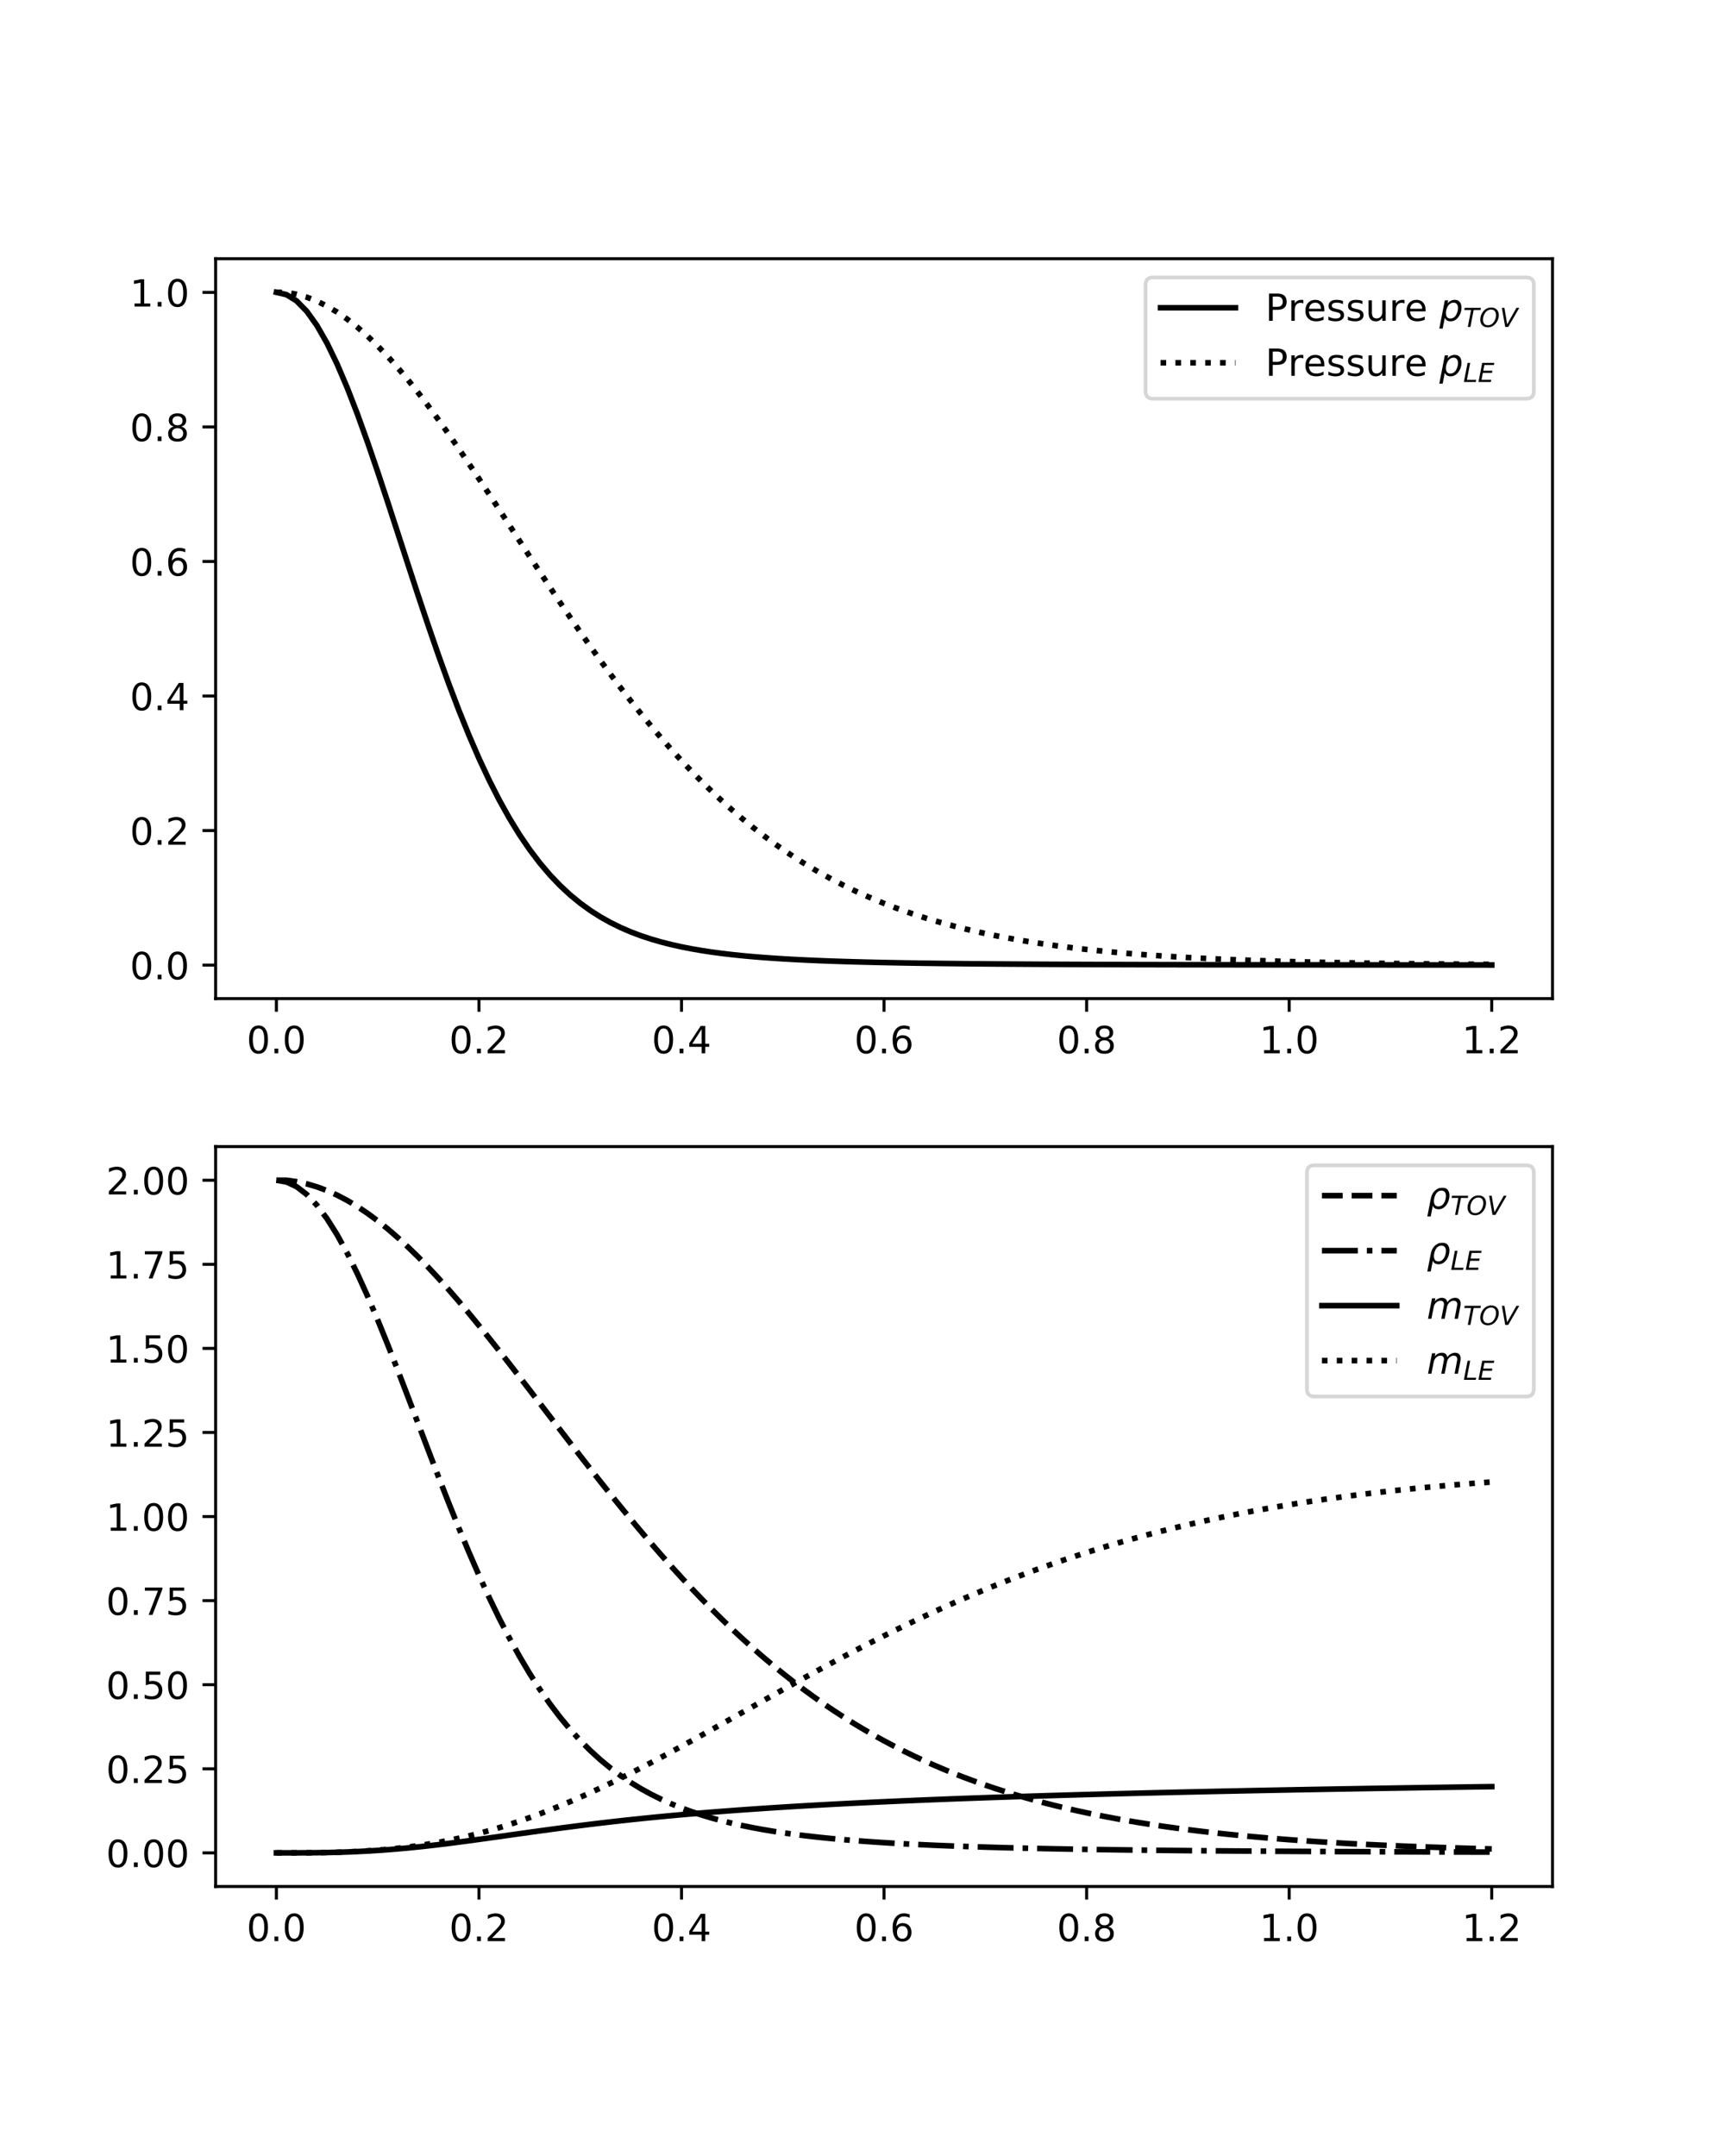 <?xml version="1.0" encoding="utf-8" standalone="no"?>
<!DOCTYPE svg PUBLIC "-//W3C//DTD SVG 1.1//EN"
  "http://www.w3.org/Graphics/SVG/1.1/DTD/svg11.dtd">
<!-- Created with matplotlib (https://matplotlib.org/) -->
<svg height="576pt" version="1.1" viewBox="0 0 460.8 576" width="460.8pt" xmlns="http://www.w3.org/2000/svg" xmlns:xlink="http://www.w3.org/1999/xlink">
 <defs>
  <style type="text/css">*{stroke-linecap:butt;stroke-linejoin:round;}</style>
 </defs>
 <g id="figure_1">
  <g id="patch_1">
   <path d="M 0 576 
L 460.8 576 
L 460.8 0 
L 0 0 
z
" style="fill:#ffffff;"/>
  </g>
  <g id="axes_1">
   <g id="patch_2">
    <path d="M 57.6 266.793 
L 414.72 266.793 
L 414.72 69.12 
L 57.6 69.12 
z
" style="fill:#ffffff;"/>
   </g>
   <g id="matplotlib.axis_1">
    <g id="xtick_1">
     <g id="line2d_1">
      <defs>
       <path d="M 0 0 
L 0 3.5 
" id="m2c2a1c1685" style="stroke:#000000;stroke-width:0.8;"/>
      </defs>
      <g>
       <use style="stroke:#000000;stroke-width:0.8;" x="73.833" xlink:href="#m2c2a1c1685" y="266.793"/>
      </g>
     </g>
     <g id="text_1">
      <!-- 0.0 -->
      <g transform="translate(65.881 281.391)scale(0.1 -0.1)">
       <defs>
        <path d="M 31.781 66.406 
Q 24.172 66.406 20.328 58.906 
Q 16.5 51.422 16.5 36.375 
Q 16.5 21.391 20.328 13.891 
Q 24.172 6.391 31.781 6.391 
Q 39.453 6.391 43.281 13.891 
Q 47.125 21.391 47.125 36.375 
Q 47.125 51.422 43.281 58.906 
Q 39.453 66.406 31.781 66.406 
z
M 31.781 74.219 
Q 44.047 74.219 50.516 64.516 
Q 56.984 54.828 56.984 36.375 
Q 56.984 17.969 50.516 8.266 
Q 44.047 -1.422 31.781 -1.422 
Q 19.531 -1.422 13.062 8.266 
Q 6.594 17.969 6.594 36.375 
Q 6.594 54.828 13.062 64.516 
Q 19.531 74.219 31.781 74.219 
z
" id="DejaVuSans-48"/>
        <path d="M 10.688 12.406 
L 21 12.406 
L 21 0 
L 10.688 0 
z
" id="DejaVuSans-46"/>
       </defs>
       <use xlink:href="#DejaVuSans-48"/>
       <use x="63.623" xlink:href="#DejaVuSans-46"/>
       <use x="95.41" xlink:href="#DejaVuSans-48"/>
      </g>
     </g>
    </g>
    <g id="xtick_2">
     <g id="line2d_2">
      <g>
       <use style="stroke:#000000;stroke-width:0.8;" x="127.942" xlink:href="#m2c2a1c1685" y="266.793"/>
      </g>
     </g>
     <g id="text_2">
      <!-- 0.2 -->
      <g transform="translate(119.99 281.391)scale(0.1 -0.1)">
       <defs>
        <path d="M 19.188 8.297 
L 53.609 8.297 
L 53.609 0 
L 7.328 0 
L 7.328 8.297 
Q 12.938 14.109 22.625 23.891 
Q 32.328 33.688 34.812 36.531 
Q 39.547 41.844 41.422 45.531 
Q 43.312 49.219 43.312 52.781 
Q 43.312 58.594 39.234 62.25 
Q 35.156 65.922 28.609 65.922 
Q 23.969 65.922 18.812 64.312 
Q 13.672 62.703 7.812 59.422 
L 7.812 69.391 
Q 13.766 71.781 18.938 73 
Q 24.125 74.219 28.422 74.219 
Q 39.75 74.219 46.484 68.547 
Q 53.219 62.891 53.219 53.422 
Q 53.219 48.922 51.531 44.891 
Q 49.859 40.875 45.406 35.406 
Q 44.188 33.984 37.641 27.219 
Q 31.109 20.453 19.188 8.297 
z
" id="DejaVuSans-50"/>
       </defs>
       <use xlink:href="#DejaVuSans-48"/>
       <use x="63.623" xlink:href="#DejaVuSans-46"/>
       <use x="95.41" xlink:href="#DejaVuSans-50"/>
      </g>
     </g>
    </g>
    <g id="xtick_3">
     <g id="line2d_3">
      <g>
       <use style="stroke:#000000;stroke-width:0.8;" x="182.051" xlink:href="#m2c2a1c1685" y="266.793"/>
      </g>
     </g>
     <g id="text_3">
      <!-- 0.4 -->
      <g transform="translate(174.099 281.391)scale(0.1 -0.1)">
       <defs>
        <path d="M 37.797 64.312 
L 12.891 25.391 
L 37.797 25.391 
z
M 35.203 72.906 
L 47.609 72.906 
L 47.609 25.391 
L 58.016 25.391 
L 58.016 17.188 
L 47.609 17.188 
L 47.609 0 
L 37.797 0 
L 37.797 17.188 
L 4.891 17.188 
L 4.891 26.703 
z
" id="DejaVuSans-52"/>
       </defs>
       <use xlink:href="#DejaVuSans-48"/>
       <use x="63.623" xlink:href="#DejaVuSans-46"/>
       <use x="95.41" xlink:href="#DejaVuSans-52"/>
      </g>
     </g>
    </g>
    <g id="xtick_4">
     <g id="line2d_4">
      <g>
       <use style="stroke:#000000;stroke-width:0.8;" x="236.16" xlink:href="#m2c2a1c1685" y="266.793"/>
      </g>
     </g>
     <g id="text_4">
      <!-- 0.6 -->
      <g transform="translate(228.208 281.391)scale(0.1 -0.1)">
       <defs>
        <path d="M 33.016 40.375 
Q 26.375 40.375 22.484 35.828 
Q 18.609 31.297 18.609 23.391 
Q 18.609 15.531 22.484 10.953 
Q 26.375 6.391 33.016 6.391 
Q 39.656 6.391 43.531 10.953 
Q 47.406 15.531 47.406 23.391 
Q 47.406 31.297 43.531 35.828 
Q 39.656 40.375 33.016 40.375 
z
M 52.594 71.297 
L 52.594 62.312 
Q 48.875 64.062 45.094 64.984 
Q 41.312 65.922 37.594 65.922 
Q 27.828 65.922 22.672 59.328 
Q 17.531 52.734 16.797 39.406 
Q 19.672 43.656 24.016 45.922 
Q 28.375 48.188 33.594 48.188 
Q 44.578 48.188 50.953 41.516 
Q 57.328 34.859 57.328 23.391 
Q 57.328 12.156 50.688 5.359 
Q 44.047 -1.422 33.016 -1.422 
Q 20.359 -1.422 13.672 8.266 
Q 6.984 17.969 6.984 36.375 
Q 6.984 53.656 15.188 63.938 
Q 23.391 74.219 37.203 74.219 
Q 40.922 74.219 44.703 73.484 
Q 48.484 72.75 52.594 71.297 
z
" id="DejaVuSans-54"/>
       </defs>
       <use xlink:href="#DejaVuSans-48"/>
       <use x="63.623" xlink:href="#DejaVuSans-46"/>
       <use x="95.41" xlink:href="#DejaVuSans-54"/>
      </g>
     </g>
    </g>
    <g id="xtick_5">
     <g id="line2d_5">
      <g>
       <use style="stroke:#000000;stroke-width:0.8;" x="290.269" xlink:href="#m2c2a1c1685" y="266.793"/>
      </g>
     </g>
     <g id="text_5">
      <!-- 0.8 -->
      <g transform="translate(282.318 281.391)scale(0.1 -0.1)">
       <defs>
        <path d="M 31.781 34.625 
Q 24.75 34.625 20.719 30.859 
Q 16.703 27.094 16.703 20.516 
Q 16.703 13.922 20.719 10.156 
Q 24.75 6.391 31.781 6.391 
Q 38.812 6.391 42.859 10.172 
Q 46.922 13.969 46.922 20.516 
Q 46.922 27.094 42.891 30.859 
Q 38.875 34.625 31.781 34.625 
z
M 21.922 38.812 
Q 15.578 40.375 12.031 44.719 
Q 8.5 49.078 8.5 55.328 
Q 8.5 64.062 14.719 69.141 
Q 20.953 74.219 31.781 74.219 
Q 42.672 74.219 48.875 69.141 
Q 55.078 64.062 55.078 55.328 
Q 55.078 49.078 51.531 44.719 
Q 48 40.375 41.703 38.812 
Q 48.828 37.156 52.797 32.312 
Q 56.781 27.484 56.781 20.516 
Q 56.781 9.906 50.312 4.234 
Q 43.844 -1.422 31.781 -1.422 
Q 19.734 -1.422 13.25 4.234 
Q 6.781 9.906 6.781 20.516 
Q 6.781 27.484 10.781 32.312 
Q 14.797 37.156 21.922 38.812 
z
M 18.312 54.391 
Q 18.312 48.734 21.844 45.562 
Q 25.391 42.391 31.781 42.391 
Q 38.141 42.391 41.719 45.562 
Q 45.312 48.734 45.312 54.391 
Q 45.312 60.062 41.719 63.234 
Q 38.141 66.406 31.781 66.406 
Q 25.391 66.406 21.844 63.234 
Q 18.312 60.062 18.312 54.391 
z
" id="DejaVuSans-56"/>
       </defs>
       <use xlink:href="#DejaVuSans-48"/>
       <use x="63.623" xlink:href="#DejaVuSans-46"/>
       <use x="95.41" xlink:href="#DejaVuSans-56"/>
      </g>
     </g>
    </g>
    <g id="xtick_6">
     <g id="line2d_6">
      <g>
       <use style="stroke:#000000;stroke-width:0.8;" x="344.378" xlink:href="#m2c2a1c1685" y="266.793"/>
      </g>
     </g>
     <g id="text_6">
      <!-- 1.0 -->
      <g transform="translate(336.427 281.391)scale(0.1 -0.1)">
       <defs>
        <path d="M 12.406 8.297 
L 28.516 8.297 
L 28.516 63.922 
L 10.984 60.406 
L 10.984 69.391 
L 28.422 72.906 
L 38.281 72.906 
L 38.281 8.297 
L 54.391 8.297 
L 54.391 0 
L 12.406 0 
z
" id="DejaVuSans-49"/>
       </defs>
       <use xlink:href="#DejaVuSans-49"/>
       <use x="63.623" xlink:href="#DejaVuSans-46"/>
       <use x="95.41" xlink:href="#DejaVuSans-48"/>
      </g>
     </g>
    </g>
    <g id="xtick_7">
     <g id="line2d_7">
      <g>
       <use style="stroke:#000000;stroke-width:0.8;" x="398.487" xlink:href="#m2c2a1c1685" y="266.793"/>
      </g>
     </g>
     <g id="text_7">
      <!-- 1.2 -->
      <g transform="translate(390.536 281.391)scale(0.1 -0.1)">
       <use xlink:href="#DejaVuSans-49"/>
       <use x="63.623" xlink:href="#DejaVuSans-46"/>
       <use x="95.41" xlink:href="#DejaVuSans-50"/>
      </g>
     </g>
    </g>
   </g>
   <g id="matplotlib.axis_2">
    <g id="ytick_1">
     <g id="line2d_8">
      <defs>
       <path d="M 0 0 
L -3.5 0 
" id="m8671641c83" style="stroke:#000000;stroke-width:0.8;"/>
      </defs>
      <g>
       <use style="stroke:#000000;stroke-width:0.8;" x="57.6" xlink:href="#m8671641c83" y="257.829"/>
      </g>
     </g>
     <g id="text_8">
      <!-- 0.0 -->
      <g transform="translate(34.697 261.628)scale(0.1 -0.1)">
       <use xlink:href="#DejaVuSans-48"/>
       <use x="63.623" xlink:href="#DejaVuSans-46"/>
       <use x="95.41" xlink:href="#DejaVuSans-48"/>
      </g>
     </g>
    </g>
    <g id="ytick_2">
     <g id="line2d_9">
      <g>
       <use style="stroke:#000000;stroke-width:0.8;" x="57.6" xlink:href="#m8671641c83" y="221.884"/>
      </g>
     </g>
     <g id="text_9">
      <!-- 0.2 -->
      <g transform="translate(34.697 225.684)scale(0.1 -0.1)">
       <use xlink:href="#DejaVuSans-48"/>
       <use x="63.623" xlink:href="#DejaVuSans-46"/>
       <use x="95.41" xlink:href="#DejaVuSans-50"/>
      </g>
     </g>
    </g>
    <g id="ytick_3">
     <g id="line2d_10">
      <g>
       <use style="stroke:#000000;stroke-width:0.8;" x="57.6" xlink:href="#m8671641c83" y="185.94"/>
      </g>
     </g>
     <g id="text_10">
      <!-- 0.4 -->
      <g transform="translate(34.697 189.739)scale(0.1 -0.1)">
       <use xlink:href="#DejaVuSans-48"/>
       <use x="63.623" xlink:href="#DejaVuSans-46"/>
       <use x="95.41" xlink:href="#DejaVuSans-52"/>
      </g>
     </g>
    </g>
    <g id="ytick_4">
     <g id="line2d_11">
      <g>
       <use style="stroke:#000000;stroke-width:0.8;" x="57.6" xlink:href="#m8671641c83" y="149.995"/>
      </g>
     </g>
     <g id="text_11">
      <!-- 0.6 -->
      <g transform="translate(34.697 153.794)scale(0.1 -0.1)">
       <use xlink:href="#DejaVuSans-48"/>
       <use x="63.623" xlink:href="#DejaVuSans-46"/>
       <use x="95.41" xlink:href="#DejaVuSans-54"/>
      </g>
     </g>
    </g>
    <g id="ytick_5">
     <g id="line2d_12">
      <g>
       <use style="stroke:#000000;stroke-width:0.8;" x="57.6" xlink:href="#m8671641c83" y="114.05"/>
      </g>
     </g>
     <g id="text_12">
      <!-- 0.8 -->
      <g transform="translate(34.697 117.849)scale(0.1 -0.1)">
       <use xlink:href="#DejaVuSans-48"/>
       <use x="63.623" xlink:href="#DejaVuSans-46"/>
       <use x="95.41" xlink:href="#DejaVuSans-56"/>
      </g>
     </g>
    </g>
    <g id="ytick_6">
     <g id="line2d_13">
      <g>
       <use style="stroke:#000000;stroke-width:0.8;" x="57.6" xlink:href="#m8671641c83" y="78.105"/>
      </g>
     </g>
     <g id="text_13">
      <!-- 1.0 -->
      <g transform="translate(34.697 81.904)scale(0.1 -0.1)">
       <use xlink:href="#DejaVuSans-49"/>
       <use x="63.623" xlink:href="#DejaVuSans-46"/>
       <use x="95.41" xlink:href="#DejaVuSans-48"/>
      </g>
     </g>
    </g>
   </g>
   <g id="line2d_14">
    <path clip-path="url(#p27d73bca5e)" d="M 73.833 78.105 
L 76.538 78.725 
L 79.244 80.407 
L 81.949 83.168 
L 84.655 86.954 
L 87.36 91.692 
L 90.065 97.291 
L 92.771 103.644 
L 95.476 110.636 
L 98.182 118.145 
L 100.887 126.045 
L 103.593 134.209 
L 106.298 142.516 
L 109.004 150.851 
L 111.709 159.108 
L 114.415 167.19 
L 117.12 175.017 
L 119.825 182.519 
L 122.531 189.642 
L 125.236 196.345 
L 127.942 202.599 
L 130.647 208.39 
L 133.353 213.713 
L 136.058 218.573 
L 138.764 222.982 
L 141.469 226.959 
L 144.175 230.529 
L 146.88 233.718 
L 149.585 236.555 
L 152.291 239.07 
L 154.996 241.292 
L 157.702 243.252 
L 160.407 244.975 
L 163.113 246.489 
L 165.818 247.817 
L 168.524 248.981 
L 171.229 250.001 
L 173.935 250.894 
L 176.64 251.677 
L 179.345 252.363 
L 182.051 252.964 
L 184.756 253.493 
L 187.462 253.957 
L 190.167 254.366 
L 192.873 254.725 
L 195.578 255.043 
L 198.284 255.324 
L 200.989 255.572 
L 203.695 255.792 
L 206.4 255.987 
L 209.105 256.161 
L 211.811 256.316 
L 214.516 256.454 
L 217.222 256.578 
L 219.927 256.688 
L 222.633 256.787 
L 225.338 256.876 
L 228.044 256.957 
L 230.749 257.029 
L 233.455 257.094 
L 236.16 257.153 
L 238.865 257.206 
L 241.571 257.255 
L 244.276 257.299 
L 246.982 257.339 
L 249.687 257.375 
L 252.393 257.408 
L 255.098 257.439 
L 257.804 257.467 
L 260.509 257.492 
L 263.215 257.515 
L 265.92 257.537 
L 268.625 257.556 
L 271.331 257.574 
L 274.036 257.591 
L 276.742 257.606 
L 279.447 257.621 
L 282.153 257.634 
L 284.858 257.646 
L 287.564 257.657 
L 290.269 257.668 
L 292.975 257.677 
L 295.68 257.686 
L 298.385 257.695 
L 301.091 257.702 
L 303.796 257.71 
L 306.502 257.716 
L 309.207 257.723 
L 311.913 257.728 
L 314.618 257.734 
L 317.324 257.739 
L 320.029 257.744 
L 322.735 257.748 
L 325.44 257.753 
L 328.145 257.757 
L 330.851 257.76 
L 333.556 257.764 
L 336.262 257.767 
L 338.967 257.77 
L 341.673 257.773 
L 344.378 257.776 
L 347.084 257.778 
L 349.789 257.781 
L 352.495 257.783 
L 355.2 257.785 
L 357.905 257.787 
L 360.611 257.789 
L 363.316 257.791 
L 366.022 257.793 
L 368.727 257.794 
L 371.433 257.796 
L 374.138 257.797 
L 376.844 257.799 
L 379.549 257.8 
L 382.255 257.801 
L 384.96 257.803 
L 387.665 257.804 
L 390.371 257.805 
L 393.076 257.806 
L 395.782 257.807 
L 398.487 257.808 
" style="fill:none;stroke:#000000;stroke-linecap:square;stroke-width:1.5;"/>
   </g>
   <g id="line2d_15">
    <path clip-path="url(#p27d73bca5e)" d="M 73.833 78.105 
L 76.538 78.105 
L 79.244 78.623 
L 81.949 79.399 
L 84.655 80.454 
L 87.36 81.79 
L 90.065 83.402 
L 92.771 85.283 
L 95.476 87.42 
L 98.182 89.804 
L 100.887 92.42 
L 103.593 95.254 
L 106.298 98.292 
L 109.004 101.516 
L 111.709 104.911 
L 114.415 108.46 
L 117.12 112.144 
L 119.825 115.947 
L 122.531 119.852 
L 125.236 123.84 
L 127.942 127.896 
L 130.647 132.003 
L 133.353 136.144 
L 136.058 140.305 
L 138.764 144.47 
L 141.469 148.627 
L 144.175 152.761 
L 146.88 156.862 
L 149.585 160.917 
L 152.291 164.916 
L 154.996 168.851 
L 157.702 172.712 
L 160.407 176.492 
L 163.113 180.185 
L 165.818 183.786 
L 168.524 187.288 
L 171.229 190.688 
L 173.935 193.984 
L 176.64 197.172 
L 179.345 200.251 
L 182.051 203.22 
L 184.756 206.078 
L 187.462 208.825 
L 190.167 211.461 
L 192.873 213.989 
L 195.578 216.407 
L 198.284 218.72 
L 200.989 220.928 
L 203.695 223.034 
L 206.4 225.04 
L 209.105 226.949 
L 211.811 228.764 
L 214.516 230.487 
L 217.222 232.122 
L 219.927 233.672 
L 222.633 235.14 
L 225.338 236.529 
L 228.044 237.843 
L 230.749 239.084 
L 233.455 240.256 
L 236.16 241.361 
L 238.865 242.404 
L 241.571 243.386 
L 244.276 244.31 
L 246.982 245.181 
L 249.687 245.999 
L 252.393 246.769 
L 255.098 247.492 
L 257.804 248.17 
L 260.509 248.808 
L 263.215 249.405 
L 265.92 249.966 
L 268.625 250.491 
L 271.331 250.984 
L 274.036 251.445 
L 276.742 251.877 
L 279.447 252.281 
L 282.153 252.659 
L 284.858 253.012 
L 287.564 253.343 
L 290.269 253.652 
L 292.975 253.94 
L 295.68 254.21 
L 298.385 254.462 
L 301.091 254.697 
L 303.796 254.916 
L 306.502 255.121 
L 309.207 255.312 
L 311.913 255.49 
L 314.618 255.656 
L 317.324 255.811 
L 320.029 255.955 
L 322.735 256.089 
L 325.44 256.215 
L 328.145 256.331 
L 330.851 256.44 
L 333.556 256.541 
L 336.262 256.635 
L 338.967 256.722 
L 341.673 256.804 
L 344.378 256.879 
L 347.084 256.95 
L 349.789 257.015 
L 352.495 257.076 
L 355.2 257.132 
L 357.905 257.185 
L 360.611 257.233 
L 363.316 257.279 
L 366.022 257.321 
L 368.727 257.36 
L 371.433 257.396 
L 374.138 257.429 
L 376.844 257.46 
L 379.549 257.489 
L 382.255 257.516 
L 384.96 257.54 
L 387.665 257.563 
L 390.371 257.585 
L 393.076 257.604 
L 395.782 257.622 
L 398.487 257.639 
" style="fill:none;stroke:#000000;stroke-dasharray:1.5,2.475;stroke-dashoffset:0;stroke-width:1.5;"/>
   </g>
   <g id="patch_3">
    <path d="M 57.6 266.793 
L 57.6 69.12 
" style="fill:none;stroke:#000000;stroke-linecap:square;stroke-linejoin:miter;stroke-width:0.8;"/>
   </g>
   <g id="patch_4">
    <path d="M 414.72 266.793 
L 414.72 69.12 
" style="fill:none;stroke:#000000;stroke-linecap:square;stroke-linejoin:miter;stroke-width:0.8;"/>
   </g>
   <g id="patch_5">
    <path d="M 57.6 266.793 
L 414.72 266.793 
" style="fill:none;stroke:#000000;stroke-linecap:square;stroke-linejoin:miter;stroke-width:0.8;"/>
   </g>
   <g id="patch_6">
    <path d="M 57.6 69.12 
L 414.72 69.12 
" style="fill:none;stroke:#000000;stroke-linecap:square;stroke-linejoin:miter;stroke-width:0.8;"/>
   </g>
   <g id="legend_1">
    <g id="patch_7">
     <path d="M 308.02 106.517 
L 407.72 106.517 
Q 409.72 106.517 409.72 104.517 
L 409.72 76.12 
Q 409.72 74.12 407.72 74.12 
L 308.02 74.12 
Q 306.02 74.12 306.02 76.12 
L 306.02 104.517 
Q 306.02 106.517 308.02 106.517 
z
" style="fill:#ffffff;opacity:0.8;stroke:#cccccc;stroke-linejoin:miter;"/>
    </g>
    <g id="line2d_16">
     <path d="M 310.02 82.218 
L 330.02 82.218 
" style="fill:none;stroke:#000000;stroke-linecap:square;stroke-width:1.5;"/>
    </g>
    <g id="line2d_17"/>
    <g id="text_14">
     <!-- Pressure $p_{TOV}$ -->
     <g transform="translate(338.02 85.718)scale(0.1 -0.1)">
      <defs>
       <path d="M 19.672 64.797 
L 19.672 37.406 
L 32.078 37.406 
Q 38.969 37.406 42.719 40.969 
Q 46.484 44.531 46.484 51.125 
Q 46.484 57.672 42.719 61.234 
Q 38.969 64.797 32.078 64.797 
z
M 9.812 72.906 
L 32.078 72.906 
Q 44.344 72.906 50.609 67.359 
Q 56.891 61.812 56.891 51.125 
Q 56.891 40.328 50.609 34.812 
Q 44.344 29.297 32.078 29.297 
L 19.672 29.297 
L 19.672 0 
L 9.812 0 
z
" id="DejaVuSans-80"/>
       <path d="M 41.109 46.297 
Q 39.594 47.172 37.812 47.578 
Q 36.031 48 33.891 48 
Q 26.266 48 22.188 43.047 
Q 18.109 38.094 18.109 28.812 
L 18.109 0 
L 9.078 0 
L 9.078 54.688 
L 18.109 54.688 
L 18.109 46.188 
Q 20.953 51.172 25.484 53.578 
Q 30.031 56 36.531 56 
Q 37.453 56 38.578 55.875 
Q 39.703 55.766 41.062 55.516 
z
" id="DejaVuSans-114"/>
       <path d="M 56.203 29.594 
L 56.203 25.203 
L 14.891 25.203 
Q 15.484 15.922 20.484 11.062 
Q 25.484 6.203 34.422 6.203 
Q 39.594 6.203 44.453 7.469 
Q 49.312 8.734 54.109 11.281 
L 54.109 2.781 
Q 49.266 0.734 44.188 -0.344 
Q 39.109 -1.422 33.891 -1.422 
Q 20.797 -1.422 13.156 6.188 
Q 5.516 13.812 5.516 26.812 
Q 5.516 40.234 12.766 48.109 
Q 20.016 56 32.328 56 
Q 43.359 56 49.781 48.891 
Q 56.203 41.797 56.203 29.594 
z
M 47.219 32.234 
Q 47.125 39.594 43.094 43.984 
Q 39.062 48.391 32.422 48.391 
Q 24.906 48.391 20.391 44.141 
Q 15.875 39.891 15.188 32.172 
z
" id="DejaVuSans-101"/>
       <path d="M 44.281 53.078 
L 44.281 44.578 
Q 40.484 46.531 36.375 47.5 
Q 32.281 48.484 27.875 48.484 
Q 21.188 48.484 17.844 46.438 
Q 14.5 44.391 14.5 40.281 
Q 14.5 37.156 16.891 35.375 
Q 19.281 33.594 26.516 31.984 
L 29.594 31.297 
Q 39.156 29.25 43.188 25.516 
Q 47.219 21.781 47.219 15.094 
Q 47.219 7.469 41.188 3.016 
Q 35.156 -1.422 24.609 -1.422 
Q 20.219 -1.422 15.453 -0.562 
Q 10.688 0.297 5.422 2 
L 5.422 11.281 
Q 10.406 8.688 15.234 7.391 
Q 20.062 6.109 24.812 6.109 
Q 31.156 6.109 34.562 8.281 
Q 37.984 10.453 37.984 14.406 
Q 37.984 18.062 35.516 20.016 
Q 33.062 21.969 24.703 23.781 
L 21.578 24.516 
Q 13.234 26.266 9.516 29.906 
Q 5.812 33.547 5.812 39.891 
Q 5.812 47.609 11.281 51.797 
Q 16.75 56 26.812 56 
Q 31.781 56 36.172 55.266 
Q 40.578 54.547 44.281 53.078 
z
" id="DejaVuSans-115"/>
       <path d="M 8.5 21.578 
L 8.5 54.688 
L 17.484 54.688 
L 17.484 21.922 
Q 17.484 14.156 20.5 10.266 
Q 23.531 6.391 29.594 6.391 
Q 36.859 6.391 41.078 11.031 
Q 45.312 15.672 45.312 23.688 
L 45.312 54.688 
L 54.297 54.688 
L 54.297 0 
L 45.312 0 
L 45.312 8.406 
Q 42.047 3.422 37.719 1 
Q 33.406 -1.422 27.688 -1.422 
Q 18.266 -1.422 13.375 4.438 
Q 8.5 10.297 8.5 21.578 
z
M 31.109 56 
z
" id="DejaVuSans-117"/>
       <path id="DejaVuSans-32"/>
       <path d="M 49.609 33.688 
Q 49.609 40.875 46.484 44.672 
Q 43.359 48.484 37.5 48.484 
Q 33.5 48.484 29.859 46.438 
Q 26.219 44.391 23.391 40.484 
Q 20.609 36.625 18.938 31.156 
Q 17.281 25.688 17.281 20.312 
Q 17.281 13.484 20.406 9.797 
Q 23.531 6.109 29.297 6.109 
Q 33.547 6.109 37.188 8.109 
Q 40.828 10.109 43.406 13.922 
Q 46.188 17.922 47.891 23.344 
Q 49.609 28.766 49.609 33.688 
z
M 21.781 46.391 
Q 25.391 51.125 30.297 53.562 
Q 35.203 56 41.219 56 
Q 49.609 56 54.25 50.5 
Q 58.891 45.016 58.891 35.109 
Q 58.891 27 56 19.656 
Q 53.125 12.312 47.703 6.5 
Q 44.094 2.641 39.547 0.609 
Q 35.016 -1.422 29.984 -1.422 
Q 24.172 -1.422 20.219 1 
Q 16.266 3.422 14.312 8.203 
L 8.688 -20.797 
L -0.297 -20.797 
L 14.406 54.688 
L 23.391 54.688 
z
" id="DejaVuSans-Oblique-112"/>
       <path d="M 5.906 72.906 
L 67.578 72.906 
L 66.016 64.594 
L 39.984 64.594 
L 27.484 0 
L 17.578 0 
L 30.078 64.594 
L 4.297 64.594 
z
" id="DejaVuSans-Oblique-84"/>
       <path d="M 45.609 66.219 
Q 37.5 66.219 31.297 62.281 
Q 25.094 58.344 20.516 50.297 
Q 17.578 45.172 16.031 39.406 
Q 14.5 33.641 14.5 27.781 
Q 14.5 17.625 19.359 12.109 
Q 24.219 6.594 33.109 6.594 
Q 41.109 6.594 47.375 10.562 
Q 53.656 14.547 58.109 22.406 
Q 61.078 27.688 62.641 33.469 
Q 64.203 39.266 64.203 45.016 
Q 64.203 55.125 59.312 60.672 
Q 54.438 66.219 45.609 66.219 
z
M 32.812 -1.422 
Q 19.391 -1.422 11.688 6.531 
Q 4 14.5 4 28.328 
Q 4 36.234 7 44.484 
Q 10.016 52.734 15.281 59.188 
Q 21.484 66.75 29.094 70.484 
Q 36.719 74.219 45.906 74.219 
Q 59.281 74.219 66.984 66.328 
Q 74.703 58.453 74.703 44.828 
Q 74.703 36.422 71.766 28.312 
Q 68.844 20.219 63.375 13.625 
Q 57.125 6 49.578 2.281 
Q 42.047 -1.422 32.812 -1.422 
z
" id="DejaVuSans-Oblique-79"/>
       <path d="M 20.609 0 
L 7.812 72.906 
L 17.484 72.906 
L 28.078 10.203 
L 63.484 72.906 
L 74.219 72.906 
L 32.078 0 
z
" id="DejaVuSans-Oblique-86"/>
      </defs>
      <use transform="translate(0 0.094)" xlink:href="#DejaVuSans-80"/>
      <use transform="translate(60.303 0.094)" xlink:href="#DejaVuSans-114"/>
      <use transform="translate(101.416 0.094)" xlink:href="#DejaVuSans-101"/>
      <use transform="translate(162.939 0.094)" xlink:href="#DejaVuSans-115"/>
      <use transform="translate(215.039 0.094)" xlink:href="#DejaVuSans-115"/>
      <use transform="translate(267.139 0.094)" xlink:href="#DejaVuSans-117"/>
      <use transform="translate(330.518 0.094)" xlink:href="#DejaVuSans-114"/>
      <use transform="translate(371.631 0.094)" xlink:href="#DejaVuSans-101"/>
      <use transform="translate(433.154 0.094)" xlink:href="#DejaVuSans-32"/>
      <use transform="translate(464.941 0.094)" xlink:href="#DejaVuSans-Oblique-112"/>
      <use transform="translate(528.418 -16.312)scale(0.7)" xlink:href="#DejaVuSans-Oblique-84"/>
      <use transform="translate(571.177 -16.312)scale(0.7)" xlink:href="#DejaVuSans-Oblique-79"/>
      <use transform="translate(626.274 -16.312)scale(0.7)" xlink:href="#DejaVuSans-Oblique-86"/>
     </g>
    </g>
    <g id="line2d_18">
     <path d="M 310.02 96.917 
L 330.02 96.917 
" style="fill:none;stroke:#000000;stroke-dasharray:1.5,2.475;stroke-dashoffset:0;stroke-width:1.5;"/>
    </g>
    <g id="line2d_19"/>
    <g id="text_15">
     <!-- Pressure $p_{LE}$ -->
     <g transform="translate(338.02 100.417)scale(0.1 -0.1)">
      <defs>
       <path d="M 16.797 72.906 
L 26.703 72.906 
L 14.203 8.203 
L 49.703 8.203 
L 48.094 0 
L 2.688 0 
z
" id="DejaVuSans-Oblique-76"/>
       <path d="M 16.891 72.906 
L 62.984 72.906 
L 61.375 64.594 
L 25.094 64.594 
L 20.906 43.016 
L 55.719 43.016 
L 54.109 34.719 
L 19.281 34.719 
L 14.203 8.297 
L 51.312 8.297 
L 49.703 0 
L 2.688 0 
z
" id="DejaVuSans-Oblique-69"/>
      </defs>
      <use transform="translate(0 0.094)" xlink:href="#DejaVuSans-80"/>
      <use transform="translate(60.303 0.094)" xlink:href="#DejaVuSans-114"/>
      <use transform="translate(101.416 0.094)" xlink:href="#DejaVuSans-101"/>
      <use transform="translate(162.939 0.094)" xlink:href="#DejaVuSans-115"/>
      <use transform="translate(215.039 0.094)" xlink:href="#DejaVuSans-115"/>
      <use transform="translate(267.139 0.094)" xlink:href="#DejaVuSans-117"/>
      <use transform="translate(330.518 0.094)" xlink:href="#DejaVuSans-114"/>
      <use transform="translate(371.631 0.094)" xlink:href="#DejaVuSans-101"/>
      <use transform="translate(433.154 0.094)" xlink:href="#DejaVuSans-32"/>
      <use transform="translate(464.941 0.094)" xlink:href="#DejaVuSans-Oblique-112"/>
      <use transform="translate(528.418 -16.312)scale(0.7)" xlink:href="#DejaVuSans-Oblique-76"/>
      <use transform="translate(567.417 -16.312)scale(0.7)" xlink:href="#DejaVuSans-Oblique-69"/>
     </g>
    </g>
   </g>
  </g>
  <g id="axes_2">
   <g id="patch_8">
    <path d="M 57.6 504 
L 414.72 504 
L 414.72 306.327 
L 57.6 306.327 
z
" style="fill:#ffffff;"/>
   </g>
   <g id="matplotlib.axis_3">
    <g id="xtick_8">
     <g id="line2d_20">
      <g>
       <use style="stroke:#000000;stroke-width:0.8;" x="73.833" xlink:href="#m2c2a1c1685" y="504"/>
      </g>
     </g>
     <g id="text_16">
      <!-- 0.0 -->
      <g transform="translate(65.881 518.598)scale(0.1 -0.1)">
       <use xlink:href="#DejaVuSans-48"/>
       <use x="63.623" xlink:href="#DejaVuSans-46"/>
       <use x="95.41" xlink:href="#DejaVuSans-48"/>
      </g>
     </g>
    </g>
    <g id="xtick_9">
     <g id="line2d_21">
      <g>
       <use style="stroke:#000000;stroke-width:0.8;" x="127.942" xlink:href="#m2c2a1c1685" y="504"/>
      </g>
     </g>
     <g id="text_17">
      <!-- 0.2 -->
      <g transform="translate(119.99 518.598)scale(0.1 -0.1)">
       <use xlink:href="#DejaVuSans-48"/>
       <use x="63.623" xlink:href="#DejaVuSans-46"/>
       <use x="95.41" xlink:href="#DejaVuSans-50"/>
      </g>
     </g>
    </g>
    <g id="xtick_10">
     <g id="line2d_22">
      <g>
       <use style="stroke:#000000;stroke-width:0.8;" x="182.051" xlink:href="#m2c2a1c1685" y="504"/>
      </g>
     </g>
     <g id="text_18">
      <!-- 0.4 -->
      <g transform="translate(174.099 518.598)scale(0.1 -0.1)">
       <use xlink:href="#DejaVuSans-48"/>
       <use x="63.623" xlink:href="#DejaVuSans-46"/>
       <use x="95.41" xlink:href="#DejaVuSans-52"/>
      </g>
     </g>
    </g>
    <g id="xtick_11">
     <g id="line2d_23">
      <g>
       <use style="stroke:#000000;stroke-width:0.8;" x="236.16" xlink:href="#m2c2a1c1685" y="504"/>
      </g>
     </g>
     <g id="text_19">
      <!-- 0.6 -->
      <g transform="translate(228.208 518.598)scale(0.1 -0.1)">
       <use xlink:href="#DejaVuSans-48"/>
       <use x="63.623" xlink:href="#DejaVuSans-46"/>
       <use x="95.41" xlink:href="#DejaVuSans-54"/>
      </g>
     </g>
    </g>
    <g id="xtick_12">
     <g id="line2d_24">
      <g>
       <use style="stroke:#000000;stroke-width:0.8;" x="290.269" xlink:href="#m2c2a1c1685" y="504"/>
      </g>
     </g>
     <g id="text_20">
      <!-- 0.8 -->
      <g transform="translate(282.318 518.598)scale(0.1 -0.1)">
       <use xlink:href="#DejaVuSans-48"/>
       <use x="63.623" xlink:href="#DejaVuSans-46"/>
       <use x="95.41" xlink:href="#DejaVuSans-56"/>
      </g>
     </g>
    </g>
    <g id="xtick_13">
     <g id="line2d_25">
      <g>
       <use style="stroke:#000000;stroke-width:0.8;" x="344.378" xlink:href="#m2c2a1c1685" y="504"/>
      </g>
     </g>
     <g id="text_21">
      <!-- 1.0 -->
      <g transform="translate(336.427 518.598)scale(0.1 -0.1)">
       <use xlink:href="#DejaVuSans-49"/>
       <use x="63.623" xlink:href="#DejaVuSans-46"/>
       <use x="95.41" xlink:href="#DejaVuSans-48"/>
      </g>
     </g>
    </g>
    <g id="xtick_14">
     <g id="line2d_26">
      <g>
       <use style="stroke:#000000;stroke-width:0.8;" x="398.487" xlink:href="#m2c2a1c1685" y="504"/>
      </g>
     </g>
     <g id="text_22">
      <!-- 1.2 -->
      <g transform="translate(390.536 518.598)scale(0.1 -0.1)">
       <use xlink:href="#DejaVuSans-49"/>
       <use x="63.623" xlink:href="#DejaVuSans-46"/>
       <use x="95.41" xlink:href="#DejaVuSans-50"/>
      </g>
     </g>
    </g>
   </g>
   <g id="matplotlib.axis_4">
    <g id="ytick_7">
     <g id="line2d_27">
      <g>
       <use style="stroke:#000000;stroke-width:0.8;" x="57.6" xlink:href="#m8671641c83" y="495.015"/>
      </g>
     </g>
     <g id="text_23">
      <!-- 0.00 -->
      <g transform="translate(28.334 498.814)scale(0.1 -0.1)">
       <use xlink:href="#DejaVuSans-48"/>
       <use x="63.623" xlink:href="#DejaVuSans-46"/>
       <use x="95.41" xlink:href="#DejaVuSans-48"/>
       <use x="159.033" xlink:href="#DejaVuSans-48"/>
      </g>
     </g>
    </g>
    <g id="ytick_8">
     <g id="line2d_28">
      <g>
       <use style="stroke:#000000;stroke-width:0.8;" x="57.6" xlink:href="#m8671641c83" y="472.552"/>
      </g>
     </g>
     <g id="text_24">
      <!-- 0.25 -->
      <g transform="translate(28.334 476.351)scale(0.1 -0.1)">
       <defs>
        <path d="M 10.797 72.906 
L 49.516 72.906 
L 49.516 64.594 
L 19.828 64.594 
L 19.828 46.734 
Q 21.969 47.469 24.109 47.828 
Q 26.266 48.188 28.422 48.188 
Q 40.625 48.188 47.75 41.5 
Q 54.891 34.812 54.891 23.391 
Q 54.891 11.625 47.562 5.094 
Q 40.234 -1.422 26.906 -1.422 
Q 22.312 -1.422 17.547 -0.641 
Q 12.797 0.141 7.719 1.703 
L 7.719 11.625 
Q 12.109 9.234 16.797 8.062 
Q 21.484 6.891 26.703 6.891 
Q 35.156 6.891 40.078 11.328 
Q 45.016 15.766 45.016 23.391 
Q 45.016 31 40.078 35.438 
Q 35.156 39.891 26.703 39.891 
Q 22.75 39.891 18.812 39.016 
Q 14.891 38.141 10.797 36.281 
z
" id="DejaVuSans-53"/>
       </defs>
       <use xlink:href="#DejaVuSans-48"/>
       <use x="63.623" xlink:href="#DejaVuSans-46"/>
       <use x="95.41" xlink:href="#DejaVuSans-50"/>
       <use x="159.033" xlink:href="#DejaVuSans-53"/>
      </g>
     </g>
    </g>
    <g id="ytick_9">
     <g id="line2d_29">
      <g>
       <use style="stroke:#000000;stroke-width:0.8;" x="57.6" xlink:href="#m8671641c83" y="450.089"/>
      </g>
     </g>
     <g id="text_25">
      <!-- 0.50 -->
      <g transform="translate(28.334 453.888)scale(0.1 -0.1)">
       <use xlink:href="#DejaVuSans-48"/>
       <use x="63.623" xlink:href="#DejaVuSans-46"/>
       <use x="95.41" xlink:href="#DejaVuSans-53"/>
       <use x="159.033" xlink:href="#DejaVuSans-48"/>
      </g>
     </g>
    </g>
    <g id="ytick_10">
     <g id="line2d_30">
      <g>
       <use style="stroke:#000000;stroke-width:0.8;" x="57.6" xlink:href="#m8671641c83" y="427.626"/>
      </g>
     </g>
     <g id="text_26">
      <!-- 0.75 -->
      <g transform="translate(28.334 431.426)scale(0.1 -0.1)">
       <defs>
        <path d="M 8.203 72.906 
L 55.078 72.906 
L 55.078 68.703 
L 28.609 0 
L 18.312 0 
L 43.219 64.594 
L 8.203 64.594 
z
" id="DejaVuSans-55"/>
       </defs>
       <use xlink:href="#DejaVuSans-48"/>
       <use x="63.623" xlink:href="#DejaVuSans-46"/>
       <use x="95.41" xlink:href="#DejaVuSans-55"/>
       <use x="159.033" xlink:href="#DejaVuSans-53"/>
      </g>
     </g>
    </g>
    <g id="ytick_11">
     <g id="line2d_31">
      <g>
       <use style="stroke:#000000;stroke-width:0.8;" x="57.6" xlink:href="#m8671641c83" y="405.164"/>
      </g>
     </g>
     <g id="text_27">
      <!-- 1.00 -->
      <g transform="translate(28.334 408.963)scale(0.1 -0.1)">
       <use xlink:href="#DejaVuSans-49"/>
       <use x="63.623" xlink:href="#DejaVuSans-46"/>
       <use x="95.41" xlink:href="#DejaVuSans-48"/>
       <use x="159.033" xlink:href="#DejaVuSans-48"/>
      </g>
     </g>
    </g>
    <g id="ytick_12">
     <g id="line2d_32">
      <g>
       <use style="stroke:#000000;stroke-width:0.8;" x="57.6" xlink:href="#m8671641c83" y="382.701"/>
      </g>
     </g>
     <g id="text_28">
      <!-- 1.25 -->
      <g transform="translate(28.334 386.5)scale(0.1 -0.1)">
       <use xlink:href="#DejaVuSans-49"/>
       <use x="63.623" xlink:href="#DejaVuSans-46"/>
       <use x="95.41" xlink:href="#DejaVuSans-50"/>
       <use x="159.033" xlink:href="#DejaVuSans-53"/>
      </g>
     </g>
    </g>
    <g id="ytick_13">
     <g id="line2d_33">
      <g>
       <use style="stroke:#000000;stroke-width:0.8;" x="57.6" xlink:href="#m8671641c83" y="360.238"/>
      </g>
     </g>
     <g id="text_29">
      <!-- 1.50 -->
      <g transform="translate(28.334 364.037)scale(0.1 -0.1)">
       <use xlink:href="#DejaVuSans-49"/>
       <use x="63.623" xlink:href="#DejaVuSans-46"/>
       <use x="95.41" xlink:href="#DejaVuSans-53"/>
       <use x="159.033" xlink:href="#DejaVuSans-48"/>
      </g>
     </g>
    </g>
    <g id="ytick_14">
     <g id="line2d_34">
      <g>
       <use style="stroke:#000000;stroke-width:0.8;" x="57.6" xlink:href="#m8671641c83" y="337.775"/>
      </g>
     </g>
     <g id="text_30">
      <!-- 1.75 -->
      <g transform="translate(28.334 341.574)scale(0.1 -0.1)">
       <use xlink:href="#DejaVuSans-49"/>
       <use x="63.623" xlink:href="#DejaVuSans-46"/>
       <use x="95.41" xlink:href="#DejaVuSans-55"/>
       <use x="159.033" xlink:href="#DejaVuSans-53"/>
      </g>
     </g>
    </g>
    <g id="ytick_15">
     <g id="line2d_35">
      <g>
       <use style="stroke:#000000;stroke-width:0.8;" x="57.6" xlink:href="#m8671641c83" y="315.312"/>
      </g>
     </g>
     <g id="text_31">
      <!-- 2.00 -->
      <g transform="translate(28.334 319.112)scale(0.1 -0.1)">
       <use xlink:href="#DejaVuSans-50"/>
       <use x="63.623" xlink:href="#DejaVuSans-46"/>
       <use x="95.41" xlink:href="#DejaVuSans-48"/>
       <use x="159.033" xlink:href="#DejaVuSans-48"/>
      </g>
     </g>
    </g>
   </g>
   <g id="line2d_36">
    <path clip-path="url(#p2e2cf0c357)" d="M 73.833 315.312 
L 76.538 315.312 
L 79.244 315.701 
L 81.949 316.283 
L 84.655 317.077 
L 87.36 318.083 
L 90.065 319.3 
L 92.771 320.722 
L 95.476 322.344 
L 98.182 324.159 
L 100.887 326.158 
L 103.593 328.333 
L 106.298 330.674 
L 109.004 333.171 
L 111.709 335.815 
L 114.415 338.593 
L 117.12 341.496 
L 119.825 344.512 
L 122.531 347.629 
L 125.236 350.836 
L 127.942 354.122 
L 130.647 357.475 
L 133.353 360.884 
L 136.058 364.339 
L 138.764 367.828 
L 141.469 371.342 
L 144.175 374.871 
L 146.88 378.405 
L 149.585 381.935 
L 152.291 385.454 
L 154.996 388.952 
L 157.702 392.423 
L 160.407 395.86 
L 163.113 399.256 
L 165.818 402.606 
L 168.524 405.904 
L 171.229 409.145 
L 173.935 412.326 
L 176.64 415.443 
L 179.345 418.492 
L 182.051 421.471 
L 184.756 424.377 
L 187.462 427.208 
L 190.167 429.963 
L 192.873 432.64 
L 195.578 435.24 
L 198.284 437.76 
L 200.989 440.202 
L 203.695 442.565 
L 206.4 444.85 
L 209.105 447.057 
L 211.811 449.186 
L 214.516 451.24 
L 217.222 453.218 
L 219.927 455.123 
L 222.633 456.956 
L 225.338 458.717 
L 228.044 460.409 
L 230.749 462.034 
L 233.455 463.592 
L 236.16 465.087 
L 238.865 466.519 
L 241.571 467.891 
L 244.276 469.204 
L 246.982 470.46 
L 249.687 471.662 
L 252.393 472.811 
L 255.098 473.908 
L 257.804 474.957 
L 260.509 475.957 
L 263.215 476.912 
L 265.92 477.824 
L 268.625 478.693 
L 271.331 479.521 
L 274.036 480.311 
L 276.742 481.063 
L 279.447 481.779 
L 282.153 482.462 
L 284.858 483.111 
L 287.564 483.729 
L 290.269 484.317 
L 292.975 484.877 
L 295.68 485.408 
L 298.385 485.914 
L 301.091 486.395 
L 303.796 486.852 
L 306.502 487.286 
L 309.207 487.698 
L 311.913 488.09 
L 314.618 488.462 
L 317.324 488.815 
L 320.029 489.151 
L 322.735 489.469 
L 325.44 489.771 
L 328.145 490.058 
L 330.851 490.329 
L 333.556 490.587 
L 336.262 490.832 
L 338.967 491.064 
L 341.673 491.284 
L 344.378 491.492 
L 347.084 491.689 
L 349.789 491.877 
L 352.495 492.054 
L 355.2 492.222 
L 357.905 492.381 
L 360.611 492.532 
L 363.316 492.675 
L 366.022 492.81 
L 368.727 492.937 
L 371.433 493.059 
L 374.138 493.173 
L 376.844 493.281 
L 379.549 493.384 
L 382.255 493.481 
L 384.96 493.573 
L 387.665 493.659 
L 390.371 493.741 
L 393.076 493.819 
L 395.782 493.892 
L 398.487 493.961 
" style="fill:none;stroke:#000000;stroke-dasharray:5.55,2.4;stroke-dashoffset:0;stroke-width:1.5;"/>
   </g>
   <g id="line2d_37">
    <path clip-path="url(#p2e2cf0c357)" d="M 73.833 315.312 
L 76.538 315.777 
L 79.244 317.041 
L 81.949 319.123 
L 84.655 321.99 
L 87.36 325.601 
L 90.065 329.901 
L 92.771 334.826 
L 95.476 340.306 
L 98.182 346.264 
L 100.887 352.619 
L 103.593 359.288 
L 106.298 366.188 
L 109.004 373.237 
L 111.709 380.356 
L 114.415 387.471 
L 117.12 394.514 
L 119.825 401.423 
L 122.531 408.144 
L 125.236 414.63 
L 127.942 420.845 
L 130.647 426.757 
L 133.353 432.347 
L 136.058 437.599 
L 138.764 442.506 
L 141.469 447.069 
L 144.175 451.29 
L 146.88 455.179 
L 149.585 458.749 
L 152.291 462.014 
L 154.996 464.993 
L 157.702 467.702 
L 160.407 470.162 
L 163.113 472.391 
L 165.818 474.409 
L 168.524 476.233 
L 171.229 477.881 
L 173.935 479.369 
L 176.64 480.713 
L 179.345 481.926 
L 182.051 483.023 
L 184.756 484.013 
L 187.462 484.909 
L 190.167 485.72 
L 192.873 486.454 
L 195.578 487.12 
L 198.284 487.724 
L 200.989 488.273 
L 203.695 488.772 
L 206.4 489.227 
L 209.105 489.641 
L 211.811 490.02 
L 214.516 490.366 
L 217.222 490.683 
L 219.927 490.973 
L 222.633 491.239 
L 225.338 491.484 
L 228.044 491.709 
L 230.749 491.917 
L 233.455 492.108 
L 236.16 492.285 
L 238.865 492.448 
L 241.571 492.599 
L 244.276 492.739 
L 246.982 492.869 
L 249.687 492.99 
L 252.393 493.102 
L 255.098 493.206 
L 257.804 493.304 
L 260.509 493.394 
L 263.215 493.479 
L 265.92 493.558 
L 268.625 493.632 
L 271.331 493.702 
L 274.036 493.767 
L 276.742 493.828 
L 279.447 493.885 
L 282.153 493.938 
L 284.858 493.989 
L 287.564 494.036 
L 290.269 494.081 
L 292.975 494.123 
L 295.68 494.163 
L 298.385 494.201 
L 301.091 494.236 
L 303.796 494.27 
L 306.502 494.301 
L 309.207 494.331 
L 311.913 494.36 
L 314.618 494.387 
L 317.324 494.412 
L 320.029 494.437 
L 322.735 494.46 
L 325.44 494.481 
L 328.145 494.502 
L 330.851 494.522 
L 333.556 494.541 
L 336.262 494.559 
L 338.967 494.576 
L 341.673 494.592 
L 344.378 494.607 
L 347.084 494.622 
L 349.789 494.636 
L 352.495 494.65 
L 355.2 494.663 
L 357.905 494.675 
L 360.611 494.687 
L 363.316 494.698 
L 366.022 494.709 
L 368.727 494.719 
L 371.433 494.729 
L 374.138 494.738 
L 376.844 494.747 
L 379.549 494.756 
L 382.255 494.765 
L 384.96 494.773 
L 387.665 494.78 
L 390.371 494.788 
L 393.076 494.795 
L 395.782 494.802 
L 398.487 494.808 
" style="fill:none;stroke:#000000;stroke-dasharray:9.6,2.4,1.5,2.4;stroke-dashoffset:0;stroke-width:1.5;"/>
   </g>
   <g id="line2d_38">
    <path clip-path="url(#p2e2cf0c357)" d="M 73.833 495.015 
L 76.538 495.014 
L 79.244 495.009 
L 81.949 494.995 
L 84.655 494.968 
L 87.36 494.924 
L 90.065 494.86 
L 92.771 494.774 
L 95.476 494.662 
L 98.182 494.525 
L 100.887 494.359 
L 103.593 494.167 
L 106.298 493.947 
L 109.004 493.701 
L 111.709 493.43 
L 114.415 493.137 
L 117.12 492.823 
L 119.825 492.491 
L 122.531 492.144 
L 125.236 491.785 
L 127.942 491.416 
L 130.647 491.04 
L 133.353 490.66 
L 136.058 490.278 
L 138.764 489.897 
L 141.469 489.519 
L 144.175 489.145 
L 146.88 488.776 
L 149.585 488.415 
L 152.291 488.062 
L 154.996 487.718 
L 157.702 487.383 
L 160.407 487.058 
L 163.113 486.744 
L 165.818 486.439 
L 168.524 486.145 
L 171.229 485.861 
L 173.935 485.587 
L 176.64 485.323 
L 179.345 485.068 
L 182.051 484.822 
L 184.756 484.585 
L 187.462 484.357 
L 190.167 484.137 
L 192.873 483.925 
L 195.578 483.721 
L 198.284 483.523 
L 200.989 483.333 
L 203.695 483.149 
L 206.4 482.971 
L 209.105 482.799 
L 211.811 482.633 
L 214.516 482.473 
L 217.222 482.317 
L 219.927 482.167 
L 222.633 482.021 
L 225.338 481.88 
L 228.044 481.743 
L 230.749 481.61 
L 233.455 481.481 
L 236.16 481.355 
L 238.865 481.234 
L 241.571 481.115 
L 244.276 481 
L 246.982 480.888 
L 249.687 480.779 
L 252.393 480.673 
L 255.098 480.57 
L 257.804 480.469 
L 260.509 480.371 
L 263.215 480.275 
L 265.92 480.182 
L 268.625 480.091 
L 271.331 480.002 
L 274.036 479.915 
L 276.742 479.83 
L 279.447 479.747 
L 282.153 479.666 
L 284.858 479.586 
L 287.564 479.509 
L 290.269 479.433 
L 292.975 479.359 
L 295.68 479.286 
L 298.385 479.215 
L 301.091 479.145 
L 303.796 479.077 
L 306.502 479.01 
L 309.207 478.944 
L 311.913 478.88 
L 314.618 478.816 
L 317.324 478.754 
L 320.029 478.694 
L 322.735 478.634 
L 325.44 478.576 
L 328.145 478.518 
L 330.851 478.462 
L 333.556 478.406 
L 336.262 478.352 
L 338.967 478.298 
L 341.673 478.246 
L 344.378 478.194 
L 347.084 478.143 
L 349.789 478.094 
L 352.495 478.044 
L 355.2 477.996 
L 357.905 477.949 
L 360.611 477.902 
L 363.316 477.856 
L 366.022 477.811 
L 368.727 477.766 
L 371.433 477.722 
L 374.138 477.679 
L 376.844 477.637 
L 379.549 477.595 
L 382.255 477.554 
L 384.96 477.513 
L 387.665 477.473 
L 390.371 477.434 
L 393.076 477.395 
L 395.782 477.357 
L 398.487 477.319 
" style="fill:none;stroke:#000000;stroke-linecap:square;stroke-width:1.5;"/>
   </g>
   <g id="line2d_39">
    <path clip-path="url(#p2e2cf0c357)" d="M 73.833 495.015 
L 76.538 495.014 
L 79.244 495.009 
L 81.949 494.995 
L 84.655 494.967 
L 87.36 494.922 
L 90.065 494.854 
L 92.771 494.761 
L 95.476 494.639 
L 98.182 494.482 
L 100.887 494.29 
L 103.593 494.057 
L 106.298 493.782 
L 109.004 493.462 
L 111.709 493.094 
L 114.415 492.677 
L 117.12 492.209 
L 119.825 491.689 
L 122.531 491.115 
L 125.236 490.488 
L 127.942 489.807 
L 130.647 489.072 
L 133.353 488.283 
L 136.058 487.441 
L 138.764 486.546 
L 141.469 485.6 
L 144.175 484.604 
L 146.88 483.559 
L 149.585 482.468 
L 152.291 481.332 
L 154.996 480.153 
L 157.702 478.933 
L 160.407 477.676 
L 163.113 476.382 
L 165.818 475.056 
L 168.524 473.698 
L 171.229 472.313 
L 173.935 470.902 
L 176.64 469.469 
L 179.345 468.015 
L 182.051 466.544 
L 184.756 465.059 
L 187.462 463.561 
L 190.167 462.053 
L 192.873 460.539 
L 195.578 459.019 
L 198.284 457.497 
L 200.989 455.975 
L 203.695 454.455 
L 206.4 452.939 
L 209.105 451.428 
L 211.811 449.926 
L 214.516 448.433 
L 217.222 446.952 
L 219.927 445.483 
L 222.633 444.029 
L 225.338 442.59 
L 228.044 441.168 
L 230.749 439.765 
L 233.455 438.38 
L 236.16 437.016 
L 238.865 435.673 
L 241.571 434.351 
L 244.276 433.052 
L 246.982 431.777 
L 249.687 430.525 
L 252.393 429.297 
L 255.098 428.094 
L 257.804 426.916 
L 260.509 425.763 
L 263.215 424.636 
L 265.92 423.534 
L 268.625 422.458 
L 271.331 421.407 
L 274.036 420.382 
L 276.742 419.383 
L 279.447 418.41 
L 282.153 417.462 
L 284.858 416.539 
L 287.564 415.642 
L 290.269 414.769 
L 292.975 413.921 
L 295.68 413.097 
L 298.385 412.297 
L 301.091 411.521 
L 303.796 410.769 
L 306.502 410.039 
L 309.207 409.332 
L 311.913 408.647 
L 314.618 407.984 
L 317.324 407.342 
L 320.029 406.722 
L 322.735 406.122 
L 325.44 405.542 
L 328.145 404.982 
L 330.851 404.441 
L 333.556 403.919 
L 336.262 403.415 
L 338.967 402.93 
L 341.673 402.461 
L 344.378 402.01 
L 347.084 401.576 
L 349.789 401.158 
L 352.495 400.755 
L 355.2 400.368 
L 357.905 399.996 
L 360.611 399.638 
L 363.316 399.294 
L 366.022 398.964 
L 368.727 398.648 
L 371.433 398.344 
L 374.138 398.053 
L 376.844 397.774 
L 379.549 397.506 
L 382.255 397.25 
L 384.96 397.005 
L 387.665 396.771 
L 390.371 396.546 
L 393.076 396.332 
L 395.782 396.128 
L 398.487 395.932 
" style="fill:none;stroke:#000000;stroke-dasharray:1.5,2.475;stroke-dashoffset:0;stroke-width:1.5;"/>
   </g>
   <g id="patch_9">
    <path d="M 57.6 504 
L 57.6 306.327 
" style="fill:none;stroke:#000000;stroke-linecap:square;stroke-linejoin:miter;stroke-width:0.8;"/>
   </g>
   <g id="patch_10">
    <path d="M 414.72 504 
L 414.72 306.327 
" style="fill:none;stroke:#000000;stroke-linecap:square;stroke-linejoin:miter;stroke-width:0.8;"/>
   </g>
   <g id="patch_11">
    <path d="M 57.6 504 
L 414.72 504 
" style="fill:none;stroke:#000000;stroke-linecap:square;stroke-linejoin:miter;stroke-width:0.8;"/>
   </g>
   <g id="patch_12">
    <path d="M 57.6 306.327 
L 414.72 306.327 
" style="fill:none;stroke:#000000;stroke-linecap:square;stroke-linejoin:miter;stroke-width:0.8;"/>
   </g>
   <g id="legend_2">
    <g id="patch_13">
     <path d="M 351.12 373.08 
L 407.72 373.08 
Q 409.72 373.08 409.72 371.08 
L 409.72 313.327 
Q 409.72 311.327 407.72 311.327 
L 351.12 311.327 
Q 349.12 311.327 349.12 313.327 
L 349.12 371.08 
Q 349.12 373.08 351.12 373.08 
z
" style="fill:#ffffff;opacity:0.8;stroke:#cccccc;stroke-linejoin:miter;"/>
    </g>
    <g id="line2d_40">
     <path d="M 353.12 319.426 
L 373.12 319.426 
" style="fill:none;stroke:#000000;stroke-dasharray:5.55,2.4;stroke-dashoffset:0;stroke-width:1.5;"/>
    </g>
    <g id="line2d_41"/>
    <g id="text_32">
     <!-- $\rho_{TOV}$ -->
     <g transform="translate(381.12 322.926)scale(0.1 -0.1)">
      <defs>
       <path d="M 18.797 44.922 
Q 22.703 49.906 30.953 54.297 
Q 34.188 56 43.062 56 
Q 53.031 56 57.719 48.094 
Q 62.406 40.188 59.906 27.297 
Q 57.375 14.406 49.609 6.484 
Q 41.844 -1.422 31.891 -1.422 
Q 25.875 -1.422 22.016 0.984 
Q 18.172 3.328 16.312 8.203 
L 10.641 -20.797 
L 1.609 -20.797 
L 10.891 26.812 
Q 13.094 38.094 18.797 44.922 
z
M 50.594 27.297 
Q 52.484 37.203 49.516 42.875 
Q 46.531 48.484 39.406 48.484 
Q 32.281 48.484 27.094 42.875 
Q 21.922 37.203 20.016 27.297 
Q 18.062 17.391 21.047 11.719 
Q 24.031 6.109 31.156 6.109 
Q 38.281 6.109 43.453 11.719 
Q 48.641 17.391 50.594 27.297 
z
" id="DejaVuSans-Oblique-961"/>
      </defs>
      <use xlink:href="#DejaVuSans-Oblique-961"/>
      <use transform="translate(63.477 -16.406)scale(0.7)" xlink:href="#DejaVuSans-Oblique-84"/>
      <use transform="translate(106.235 -16.406)scale(0.7)" xlink:href="#DejaVuSans-Oblique-79"/>
      <use transform="translate(161.333 -16.406)scale(0.7)" xlink:href="#DejaVuSans-Oblique-86"/>
     </g>
    </g>
    <g id="line2d_42">
     <path d="M 353.12 334.124 
L 373.12 334.124 
" style="fill:none;stroke:#000000;stroke-dasharray:9.6,2.4,1.5,2.4;stroke-dashoffset:0;stroke-width:1.5;"/>
    </g>
    <g id="line2d_43"/>
    <g id="text_33">
     <!-- $\rho_{LE}$ -->
     <g transform="translate(381.12 337.624)scale(0.1 -0.1)">
      <use xlink:href="#DejaVuSans-Oblique-961"/>
      <use transform="translate(63.477 -16.406)scale(0.7)" xlink:href="#DejaVuSans-Oblique-76"/>
      <use transform="translate(102.476 -16.406)scale(0.7)" xlink:href="#DejaVuSans-Oblique-69"/>
     </g>
    </g>
    <g id="line2d_44">
     <path d="M 353.12 348.823 
L 373.12 348.823 
" style="fill:none;stroke:#000000;stroke-linecap:square;stroke-width:1.5;"/>
    </g>
    <g id="line2d_45"/>
    <g id="text_34">
     <!-- $m_{TOV}$ -->
     <g transform="translate(381.12 352.323)scale(0.1 -0.1)">
      <defs>
       <path d="M 89.797 33.016 
L 83.406 0 
L 74.422 0 
L 80.719 32.719 
Q 81.109 34.812 81.297 36.328 
Q 81.5 37.844 81.5 38.922 
Q 81.5 43.312 79.047 45.75 
Q 76.609 48.188 72.219 48.188 
Q 65.672 48.188 60.547 43.281 
Q 55.422 38.375 53.906 30.516 
L 47.906 0 
L 38.922 0 
L 45.312 32.719 
Q 45.703 34.516 45.891 36.047 
Q 46.094 37.594 46.094 38.812 
Q 46.094 43.266 43.656 45.719 
Q 41.219 48.188 36.922 48.188 
Q 30.281 48.188 25.141 43.281 
Q 20.016 38.375 18.5 30.516 
L 12.5 0 
L 3.516 0 
L 14.203 54.688 
L 23.188 54.688 
L 21.484 46.188 
Q 25.141 50.984 30.047 53.484 
Q 34.969 56 40.578 56 
Q 46.531 56 50.359 52.875 
Q 54.203 49.75 54.984 44.188 
Q 59.078 49.953 64.469 52.969 
Q 69.875 56 75.875 56 
Q 82.906 56 86.734 51.953 
Q 90.578 47.906 90.578 40.484 
Q 90.578 38.875 90.375 36.938 
Q 90.188 35.016 89.797 33.016 
z
" id="DejaVuSans-Oblique-109"/>
      </defs>
      <use xlink:href="#DejaVuSans-Oblique-109"/>
      <use transform="translate(97.412 -16.406)scale(0.7)" xlink:href="#DejaVuSans-Oblique-84"/>
      <use transform="translate(140.171 -16.406)scale(0.7)" xlink:href="#DejaVuSans-Oblique-79"/>
      <use transform="translate(195.269 -16.406)scale(0.7)" xlink:href="#DejaVuSans-Oblique-86"/>
     </g>
    </g>
    <g id="line2d_46">
     <path d="M 353.12 363.501 
L 373.12 363.501 
" style="fill:none;stroke:#000000;stroke-dasharray:1.5,2.475;stroke-dashoffset:0;stroke-width:1.5;"/>
    </g>
    <g id="line2d_47"/>
    <g id="text_35">
     <!-- $m_{LE}$ -->
     <g transform="translate(381.12 367.001)scale(0.1 -0.1)">
      <use xlink:href="#DejaVuSans-Oblique-109"/>
      <use transform="translate(97.412 -16.406)scale(0.7)" xlink:href="#DejaVuSans-Oblique-76"/>
      <use transform="translate(136.411 -16.406)scale(0.7)" xlink:href="#DejaVuSans-Oblique-69"/>
     </g>
    </g>
   </g>
  </g>
 </g>
 <defs>
  <clipPath id="p27d73bca5e">
   <rect height="197.673" width="357.12" x="57.6" y="69.12"/>
  </clipPath>
  <clipPath id="p2e2cf0c357">
   <rect height="197.673" width="357.12" x="57.6" y="306.327"/>
  </clipPath>
 </defs>
</svg>
